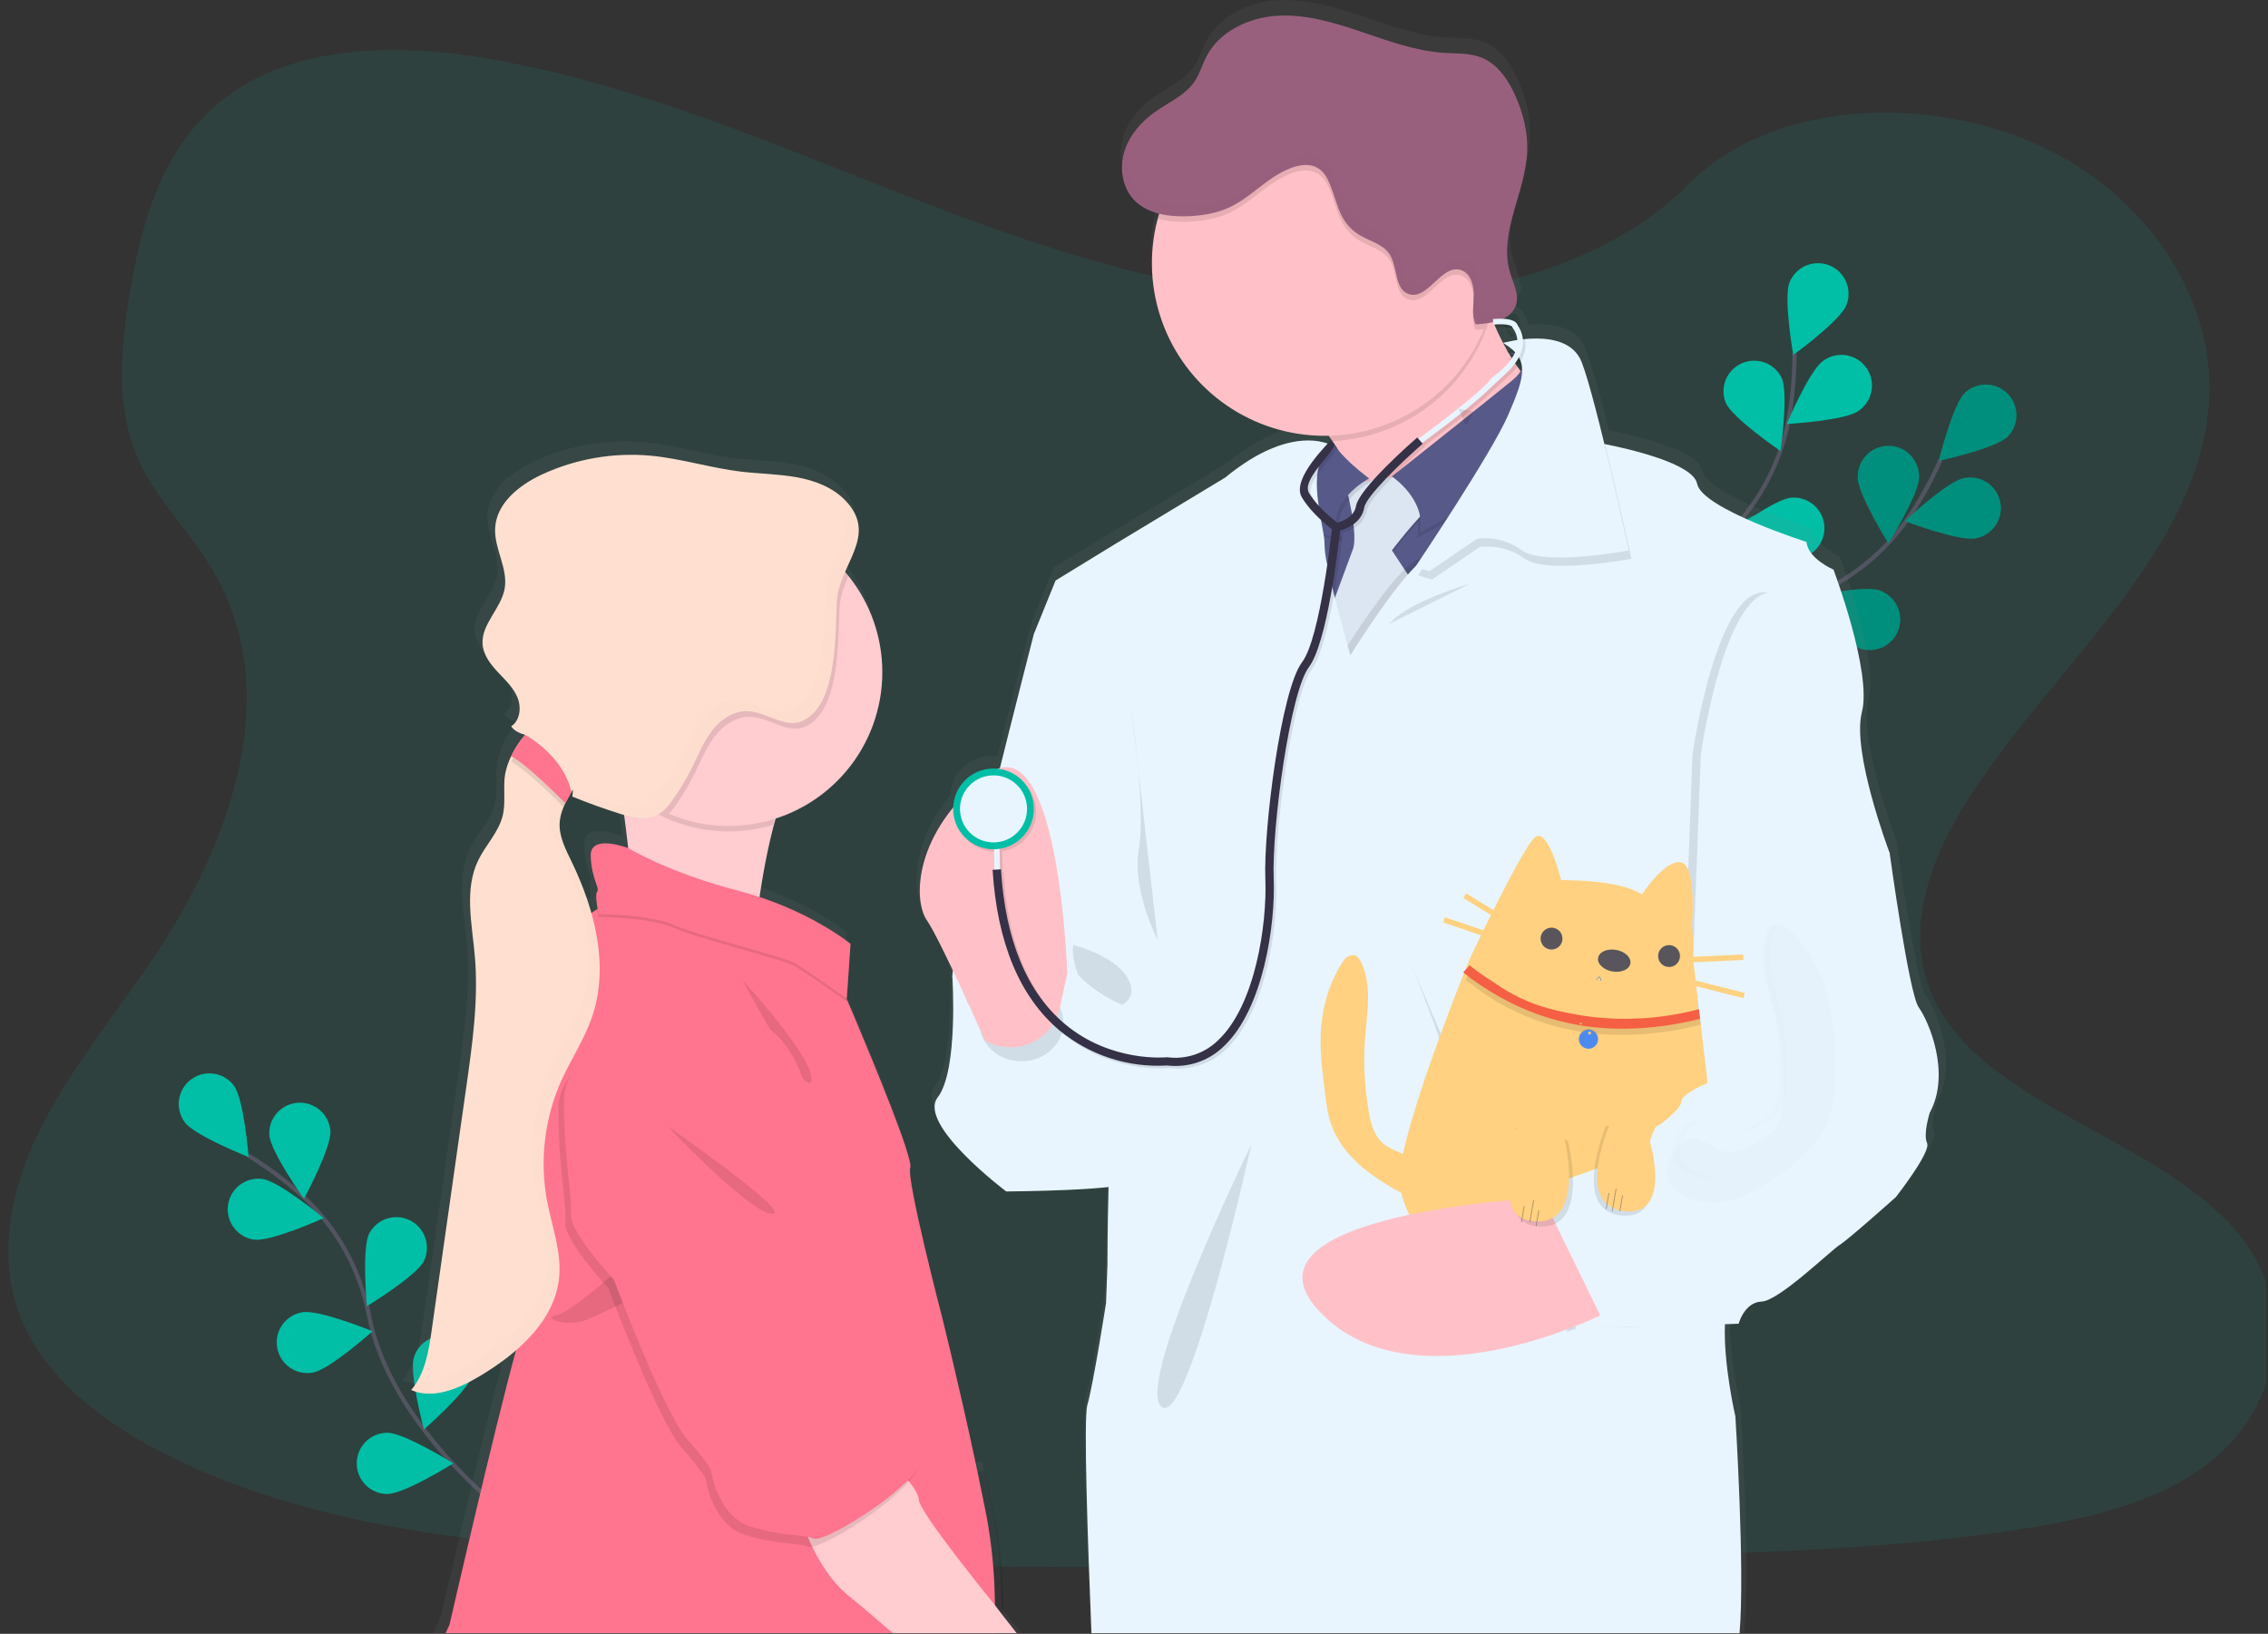 <svg width="1087" height="783" viewBox="0 0 1087 783" fill="none" xmlns="http://www.w3.org/2000/svg">
<rect x="0" y="0" width="1087" height="783" fill="#333333" stroke="none"/>
<g clip-path="url(#clip0)">
<path opacity="0.1" d="M635.061 143.854C565.431 141.434 499.061 118.954 435.781 94.364C372.501 69.774 309.781 42.524 241.781 29.494C198.061 21.104 148.061 19.924 112.841 43.364C78.941 65.914 67.991 104.844 62.101 140.964C57.671 168.144 55.101 196.744 67.211 222.194C75.641 239.854 90.601 254.704 100.951 271.624C136.951 330.494 111.501 403.094 72.481 460.624C54.181 487.624 32.951 513.314 18.831 542.024C4.711 570.734 -1.829 603.624 10.531 632.904C22.781 661.904 51.961 683.724 83.581 699.054C147.801 730.164 223.471 739.064 297.261 744.164C460.601 755.334 624.821 750.494 788.591 745.654C849.201 743.854 910.081 742.044 969.701 732.654C1002.81 727.444 1037 719.184 1061.04 699.244C1091.55 673.924 1099.12 631.064 1078.67 599.314C1044.37 546.074 949.541 532.844 925.561 475.704C912.371 444.254 925.921 409.214 945.101 380.044C986.231 317.474 1055.19 262.574 1058.82 191.044C1061.32 141.914 1028.17 92.724 976.911 69.474C923.191 45.084 848.691 48.164 809.061 88.474C768.251 130.004 696.531 145.984 635.061 143.854Z" fill="#00BFA6"/>
<path d="M242.25 725.04C242.25 725.04 187.25 683.46 176.86 630.57C172.647 608.356 161.345 588.107 144.65 572.86C136.663 565.688 128.038 559.261 118.88 553.66" stroke="#535461" stroke-width="2" stroke-miterlimit="10"/>
<path d="M112.15 520.34C116.97 526.86 119.15 554.49 119.15 554.49C119.15 554.49 93.38 544.34 88.55 537.83C86.231 534.7 85.25 530.778 85.823 526.925C86.395 523.072 88.475 519.604 91.605 517.285C94.735 514.966 98.657 513.985 102.51 514.557C106.363 515.13 109.831 517.21 112.15 520.34V520.34Z" fill="#00BFA6"/>
<path d="M158.37 542.02C158.87 550.11 145.7 574.49 145.7 574.49C145.7 574.49 129.57 551.95 129.06 543.86C128.866 540.003 130.2 536.225 132.772 533.345C135.344 530.465 138.947 528.714 142.801 528.472C146.655 528.23 150.45 529.516 153.362 532.052C156.274 534.588 158.07 538.169 158.36 542.02H158.37Z" fill="#00BFA6"/>
<path d="M203.17 604.34C199.53 611.58 175.84 625.98 175.84 625.98C175.84 625.98 173.31 598.38 176.95 591.14C178.742 587.735 181.799 585.17 185.463 583.997C189.127 582.823 193.105 583.135 196.542 584.865C199.978 586.595 202.598 589.605 203.838 593.247C205.078 596.889 204.838 600.873 203.17 604.34V604.34Z" fill="#00BFA6"/>
<path d="M226.46 659.1C224.09 666.85 203.18 685.04 203.18 685.04C203.18 685.04 196.01 658.27 198.38 650.51C199.519 646.786 202.091 643.668 205.529 641.84C208.968 640.013 212.991 639.626 216.715 640.765C220.439 641.904 223.557 644.476 225.385 647.914C227.212 651.353 227.599 655.376 226.46 659.1V659.1Z" fill="#00BFA6"/>
<path d="M121.86 594.09C129.86 595.17 155.15 583.75 155.15 583.75C155.15 583.75 133.81 566.07 125.77 564.99C121.911 564.472 118.004 565.507 114.909 567.869C111.814 570.231 109.783 573.726 109.265 577.585C108.746 581.444 109.782 585.351 112.144 588.446C114.506 591.541 118.001 593.572 121.86 594.09V594.09Z" fill="#00BFA6"/>
<path d="M149.91 657.8C157.91 656.43 178.58 637.98 178.58 637.98C178.58 637.98 152.92 627.5 144.93 628.87C143.017 629.184 141.185 629.873 139.54 630.898C137.895 631.924 136.469 633.265 135.345 634.844C134.221 636.423 133.421 638.21 132.99 640.1C132.56 641.99 132.509 643.947 132.839 645.857C133.169 647.767 133.874 649.593 134.914 651.229C135.954 652.865 137.307 654.279 138.896 655.39C140.485 656.5 142.278 657.285 144.172 657.699C146.066 658.112 148.023 658.147 149.93 657.8H149.91Z" fill="#00BFA6"/>
<path d="M185.66 715.99C193.77 715.99 217.27 701.3 217.27 701.3C217.27 701.3 193.76 686.63 185.65 686.63C181.757 686.63 178.023 688.177 175.27 690.93C172.517 693.683 170.97 697.417 170.97 701.31C170.97 705.203 172.517 708.937 175.27 711.69C178.023 714.443 181.757 715.99 185.65 715.99H185.66Z" fill="#00BFA6"/>
<path d="M776.55 365.41C776.55 365.41 810.45 305.36 861.55 288.06C883.007 280.934 901.576 267.043 914.47 248.47C920.517 239.591 925.736 230.174 930.06 220.34" stroke="#535461" stroke-width="2" stroke-miterlimit="10"/>
<path d="M962.14 209.34C956.32 214.98 929.23 220.82 929.23 220.82C929.23 220.82 935.88 193.92 941.7 188.27C944.509 185.64 948.239 184.218 952.086 184.311C955.933 184.403 959.59 186.003 962.27 188.765C964.949 191.527 966.437 195.231 966.413 199.079C966.389 202.927 964.854 206.612 962.14 209.34Z" fill="#00BFA6"/>
<path d="M946.82 257.97C938.82 259.55 912.95 249.73 912.95 249.73C912.95 249.73 933.15 230.73 941.1 229.18C943.009 228.756 944.983 228.718 946.907 229.068C948.831 229.418 950.665 230.149 952.303 231.217C953.94 232.286 955.348 233.671 956.443 235.29C957.538 236.91 958.298 238.733 958.679 240.651C959.06 242.568 959.054 244.543 958.662 246.459C958.269 248.374 957.498 250.192 956.393 251.805C955.288 253.418 953.872 254.795 952.229 255.854C950.585 256.912 948.746 257.632 946.82 257.97V257.97Z" fill="#00BFA6"/>
<path d="M891.06 310.65C883.4 308 865.99 286.44 865.99 286.44C865.99 286.44 892.99 280.26 900.67 282.91C902.515 283.522 904.22 284.495 905.687 285.771C907.153 287.048 908.351 288.603 909.212 290.346C910.072 292.089 910.578 293.986 910.699 295.926C910.821 297.867 910.556 299.812 909.919 301.649C909.283 303.486 908.288 305.178 906.992 306.627C905.696 308.077 904.126 309.254 902.371 310.092C900.617 310.929 898.713 311.41 896.772 311.506C894.83 311.601 892.888 311.311 891.06 310.65V310.65Z" fill="#00BFA6"/>
<path d="M839.82 341.01C831.82 339.69 811.06 321.34 811.06 321.34C811.06 321.34 836.65 310.68 844.64 312C848.486 312.633 851.923 314.767 854.195 317.933C856.467 321.1 857.388 325.039 856.755 328.885C856.122 332.731 853.988 336.167 850.822 338.439C847.655 340.711 843.716 341.633 839.87 341L839.82 341.01Z" fill="#00BFA6"/>
<path d="M890.36 228.7C890.35 236.81 905.06 260.34 905.06 260.34C905.06 260.34 919.75 236.84 919.75 228.74C919.801 226.781 919.459 224.831 918.745 223.006C918.03 221.18 916.958 219.517 915.59 218.113C914.222 216.709 912.587 215.593 910.781 214.831C908.975 214.069 907.035 213.677 905.075 213.677C903.115 213.677 901.175 214.069 899.369 214.831C897.563 215.593 895.928 216.709 894.56 218.113C893.192 219.517 892.12 221.18 891.405 223.006C890.691 224.831 890.349 226.781 890.4 228.74L890.36 228.7Z" fill="#00BFA6"/>
<path d="M830.93 264.96C833.35 272.7 854.39 290.75 854.39 290.75C854.39 290.75 861.39 263.93 858.95 256.19C857.685 252.604 855.077 249.649 851.677 247.947C848.276 246.245 844.348 245.929 840.719 247.066C837.09 248.202 834.044 250.703 832.222 254.041C830.399 257.378 829.944 261.293 830.95 264.96H830.93Z" fill="#00BFA6"/>
<path d="M778.06 308.13C779.14 316.13 796.82 337.5 796.82 337.5C796.82 337.5 808.23 312.25 807.15 304.22C806.936 302.274 806.335 300.391 805.382 298.681C804.429 296.972 803.144 295.47 801.602 294.264C800.06 293.058 798.293 292.172 796.404 291.66C794.515 291.147 792.543 291.017 790.603 291.278C788.663 291.538 786.795 292.185 785.108 293.178C783.421 294.171 781.951 295.492 780.782 297.062C779.613 298.632 778.77 300.42 778.303 302.321C777.836 304.222 777.753 306.197 778.06 308.13V308.13Z" fill="#00BFA6"/>
<path opacity="0.25" d="M962.14 209.34C956.32 214.98 929.23 220.82 929.23 220.82C929.23 220.82 935.88 193.92 941.7 188.27C944.509 185.64 948.239 184.218 952.086 184.311C955.933 184.403 959.59 186.003 962.27 188.765C964.949 191.527 966.437 195.231 966.413 199.079C966.389 202.927 964.854 206.612 962.14 209.34Z" fill="black"/>
<path opacity="0.25" d="M946.82 257.97C938.82 259.55 912.95 249.73 912.95 249.73C912.95 249.73 933.15 230.73 941.1 229.18C943.009 228.756 944.983 228.718 946.907 229.068C948.831 229.418 950.665 230.149 952.303 231.217C953.94 232.286 955.348 233.671 956.443 235.29C957.538 236.91 958.298 238.733 958.679 240.651C959.06 242.568 959.054 244.543 958.662 246.459C958.269 248.374 957.498 250.192 956.393 251.805C955.288 253.418 953.872 254.795 952.229 255.854C950.585 256.912 948.746 257.632 946.82 257.97V257.97Z" fill="black"/>
<path opacity="0.25" d="M891.06 310.65C883.4 308 865.99 286.44 865.99 286.44C865.99 286.44 892.99 280.26 900.67 282.91C902.515 283.522 904.22 284.495 905.687 285.771C907.153 287.048 908.351 288.603 909.212 290.346C910.072 292.089 910.578 293.986 910.699 295.926C910.821 297.867 910.556 299.812 909.919 301.649C909.283 303.486 908.288 305.178 906.992 306.627C905.696 308.077 904.126 309.254 902.371 310.092C900.617 310.929 898.713 311.41 896.772 311.506C894.83 311.601 892.888 311.311 891.06 310.65V310.65Z" fill="black"/>
<path opacity="0.25" d="M839.82 341.01C831.82 339.69 811.06 321.34 811.06 321.34C811.06 321.34 836.65 310.68 844.64 312C848.486 312.633 851.923 314.767 854.195 317.933C856.467 321.1 857.388 325.039 856.755 328.885C856.122 332.731 853.988 336.167 850.822 338.439C847.655 340.711 843.716 341.633 839.87 341L839.82 341.01Z" fill="black"/>
<path opacity="0.25" d="M890.36 228.7C890.35 236.81 905.06 260.34 905.06 260.34C905.06 260.34 919.75 236.84 919.75 228.74C919.801 226.781 919.459 224.831 918.745 223.006C918.03 221.18 916.958 219.517 915.59 218.113C914.222 216.709 912.587 215.593 910.781 214.831C908.975 214.069 907.035 213.677 905.075 213.677C903.115 213.677 901.175 214.069 899.369 214.831C897.563 215.593 895.928 216.709 894.56 218.113C893.192 219.517 892.12 221.18 891.405 223.006C890.691 224.831 890.349 226.781 890.4 228.74L890.36 228.7Z" fill="black"/>
<path opacity="0.25" d="M830.93 264.96C833.35 272.7 854.39 290.75 854.39 290.75C854.39 290.75 861.39 263.93 858.95 256.19C857.685 252.604 855.077 249.649 851.677 247.947C848.276 246.245 844.348 245.929 840.719 247.066C837.09 248.202 834.044 250.703 832.222 254.041C830.399 257.378 829.944 261.293 830.95 264.96H830.93Z" fill="black"/>
<path opacity="0.25" d="M778.06 308.13C779.14 316.13 796.82 337.5 796.82 337.5C796.82 337.5 808.23 312.25 807.15 304.22C806.936 302.274 806.335 300.391 805.382 298.681C804.429 296.972 803.144 295.47 801.602 294.264C800.06 293.058 798.293 292.172 796.404 291.66C794.515 291.147 792.543 291.017 790.603 291.278C788.663 291.538 786.795 292.185 785.108 293.178C783.421 294.171 781.951 295.492 780.782 297.062C779.613 298.632 778.77 300.42 778.303 302.321C777.836 304.222 777.753 306.197 778.06 308.13V308.13Z" fill="black"/>
<path d="M778.5 364.22C778.5 364.22 785.16 295.58 824.82 259.08C841.548 243.868 852.895 223.644 857.16 201.44C859.101 190.884 860.068 180.173 860.05 169.44" stroke="#535461" stroke-width="2" stroke-miterlimit="10"/>
<path d="M884.91 146.28C881.91 153.8 859.47 170.12 859.47 170.12C859.47 170.12 854.65 142.83 857.68 135.31C859.139 131.699 861.972 128.815 865.557 127.294C869.142 125.772 873.184 125.736 876.795 127.195C880.406 128.654 883.289 131.487 884.811 135.072C886.333 138.657 886.369 142.699 884.91 146.31V146.28Z" fill="#00BFA6"/>
<path d="M890.62 197C883.99 201.66 856.32 203.19 856.32 203.19C856.32 203.19 867.1 177.65 873.73 172.99C875.302 171.813 877.095 170.964 879.001 170.492C880.908 170.021 882.89 169.937 884.829 170.245C886.769 170.553 888.627 171.247 890.293 172.286C891.96 173.325 893.401 174.688 894.531 176.294C895.662 177.9 896.458 179.717 896.874 181.636C897.289 183.556 897.316 185.539 896.951 187.469C896.586 189.399 895.838 191.236 894.75 192.871C893.663 194.507 892.258 195.907 890.62 196.99V197Z" fill="#00BFA6"/>
<path d="M860.96 267.78C852.88 268.46 828.22 255.78 828.22 255.78C828.22 255.78 850.42 239.18 858.5 238.5C862.38 238.174 866.231 239.402 869.205 241.915C872.18 244.428 874.034 248.02 874.36 251.9C874.686 255.78 873.458 259.631 870.945 262.605C868.432 265.58 864.84 267.434 860.96 267.76V267.78Z" fill="#00BFA6"/>
<path d="M826.45 316.27C818.6 318.27 792.16 310 792.16 310C792.16 310 811.23 289.89 819.08 287.85C822.849 286.873 826.851 287.433 830.207 289.406C833.563 291.38 835.998 294.606 836.975 298.375C837.952 302.144 837.393 306.146 835.419 309.502C833.445 312.858 830.219 315.293 826.45 316.27V316.27Z" fill="#00BFA6"/>
<path d="M827.15 193.12C830.43 200.53 853.37 216.12 853.37 216.12C853.37 216.12 857.27 188.68 853.99 181.27C852.356 177.803 849.43 175.113 845.839 173.774C842.247 172.436 838.275 172.555 834.77 174.106C831.265 175.657 828.506 178.518 827.082 182.076C825.658 185.635 825.683 189.609 827.15 193.15V193.12Z" fill="#00BFA6"/>
<path d="M787.51 250.34C792.86 256.43 819.4 264.41 819.4 264.41C819.4 264.41 814.92 237.06 809.57 230.97C808.307 229.491 806.763 228.277 805.027 227.399C803.291 226.522 801.398 225.998 799.458 225.858C797.518 225.719 795.569 225.966 793.726 226.586C791.882 227.206 790.18 228.186 788.718 229.469C787.257 230.753 786.065 232.314 785.212 234.062C784.359 235.81 783.861 237.71 783.749 239.652C783.636 241.594 783.911 243.539 784.557 245.373C785.202 247.208 786.206 248.896 787.51 250.34V250.34Z" fill="#00BFA6"/>
<path d="M756.62 311.26C760.86 318.16 785.67 330.51 785.67 330.51C785.67 330.51 785.88 302.8 781.67 295.89C779.574 292.699 776.318 290.451 772.592 289.621C768.866 288.791 764.964 289.445 761.712 291.444C758.46 293.443 756.115 296.63 755.173 300.33C754.232 304.029 754.769 307.95 756.67 311.26H756.62Z" fill="#00BFA6"/>
<path d="M727.5 95.41C729.16 89.32 731.16 83.2 732.56 77.03C730.88 83.2 728.87 89.34 727.5 95.41Z" fill="url(#paint0_linear)"/>
<path d="M720.06 154.07C719.92 153.83 719.82 153.59 719.71 153.37C719.71 153.27 719.61 153.19 719.57 153.09C719.352 153.193 719.128 153.283 718.9 153.36C718.46 153.53 718.01 153.69 717.55 153.82C717.09 153.95 716.9 154.02 716.55 154.1C716.26 154.2 715.962 154.277 715.66 154.33L715.74 154.51C716.11 154.43 716.47 154.36 716.84 154.26L716.94 155.5C717.36 155.5 717.75 155.44 718.13 155.44C718.31 155.43 718.49 155.43 718.67 155.44C719.45 155.44 720.13 155.44 720.67 155.44C720.46 154.99 720.24 154.52 720.06 154.07ZM923.06 477.2C918.36 470.87 908.98 402.93 908.98 402.93C908.98 402.93 890.53 354.62 895.56 335.34C900.59 316.06 881.82 266.73 881.82 266.73C881.82 266.73 869.42 261.34 868.75 253.34C868.75 253.34 818.12 237.34 815.75 225.34C813.83 215.5 782.43 208.44 771.15 206.21C767.71 192.33 764.25 179.38 761.7 172.31C761.01 170.11 760.36 168.21 759.76 166.71C755.45 155.71 742.13 154.71 732.47 155.59C732.051 153.715 731.274 151.939 730.18 150.36C730.02 149.817 729.704 149.333 729.27 148.97C729.063 148.793 728.842 148.633 728.61 148.49C728.435 148.166 728.205 147.875 727.93 147.63C727.656 147.383 727.354 147.168 727.03 146.99C726.797 146.864 726.557 146.754 726.31 146.66C725.731 146.439 725.131 146.275 724.52 146.17C723.808 146.024 723.086 145.93 722.36 145.89C724.125 145.118 725.699 143.967 726.97 142.52C727.835 141.504 728.478 140.319 728.86 139.04C729.177 137.977 729.319 136.869 729.28 135.76C729.021 136.217 728.719 136.649 728.38 137.05C728.8 132.62 726.46 128.12 725.12 123.71C723.496 117.969 723.196 111.934 724.24 106.06C725.58 97.2 728.9 88.24 731.15 79.22C731.156 79.17 731.156 79.12 731.15 79.07C732.33 74.591 733.06 70.004 733.33 65.38C733.72 56.05 731.33 46.74 727.49 38.24C724.08 30.71 719.05 23.3 711.35 20.24C705.63 17.93 699.22 18.3 693.06 17.92C679.24 17.06 666.06 12.2 652.92 7.78C639.78 3.36 626.26 -0.66 612.43 0.11C598.6 0.88 584.37 7.55 578.06 19.79C576.06 23.61 574.91 27.86 572.52 31.45C568.04 38.22 560.02 41.61 553.33 46.28C546.64 50.95 540.75 57.58 538.33 65.49C537.008 69.752 536.822 74.284 537.79 78.64V78.64C538.008 79.624 538.288 80.592 538.63 81.54C539.579 84.182 541.06 86.602 542.98 88.65C544.428 90.164 546.093 91.454 547.92 92.48V92.48C550.214 93.752 552.67 94.707 555.22 95.32C555.13 95.62 555.04 95.94 554.94 96.25C554.78 96.76 554.64 97.25 554.49 97.8C554.16 99.03 553.85 100.28 553.59 101.54C553.58 101.63 553.58 101.72 553.59 101.81C552.362 107.498 551.745 113.301 551.75 119.12C551.748 121.872 551.888 124.622 552.17 127.36V127.36C556.17 167.94 589.67 199.95 631.06 202.03C632.48 202.1 633.91 202.14 635.36 202.14C636.02 202.14 636.67 202.14 637.36 202.14C638.01 203 638.65 203.88 639.26 204.74C639.87 205.6 640.43 206.48 640.96 207.34L639.51 205.84L638.06 204.51C637.667 205.05 637.229 205.555 636.75 206.02C635.804 205.687 634.839 205.414 633.86 205.2V205.2C629.71 204.28 623.39 203.94 615.07 206.45C607.42 208.74 598.07 213.45 587.13 222.4L533.82 254.4L504.98 271.94L494.59 297.34C494.59 297.34 486.78 327.52 478.09 362.1C477.75 362.2 477.42 362.3 477.09 362.42C476.386 362.34 475.678 362.3 474.97 362.3C469.928 362.288 465.078 364.231 461.438 367.72C457.798 371.208 455.652 375.972 455.45 381.01C438.17 402.01 437.19 423.01 441.25 432.65C441.618 433.553 442.08 434.415 442.63 435.22C445.29 439.06 450.26 448.96 455.3 459.51C455.17 460.38 455.09 461.11 455.05 461.66C455.041 461.84 455.041 462.02 455.05 462.2C455.05 462.2 458.05 507.51 448.05 520.5C445.86 523.33 446.19 527.05 448.05 531.17C454.75 545.99 481.24 565.78 481.24 565.78C481.24 565.78 513.01 565.61 530.71 563.68C530.66 565.46 530.62 567.23 530.58 568.96C530.18 586.44 530.18 601.09 530.18 601.09L529.52 619.42C529.52 619.42 523.52 658.05 520.52 668.7C518.63 675.38 520.81 737.23 522.71 782.7H835.73C839.41 755.8 834.22 674.07 834.22 674.07C834.22 674.07 829.29 652.94 829.11 634.52C829.1 634.5 829.095 634.477 829.095 634.455C829.095 634.432 829.1 634.41 829.11 634.39C829.11 632.78 829.11 631.21 829.17 629.67L831.44 629.59L835.52 629.45H835.89C835.89 629.45 835.99 629.07 836.22 628.45C836.76 626.906 837.496 625.437 838.41 624.08C840.15 621.51 842.87 618.99 846.96 618.82C849.22 618.73 852.72 616.9 856.67 614.2C856.696 614.206 856.724 614.206 856.75 614.2C867.38 607.01 881.43 593.74 884.84 591.56C889.53 588.56 911.99 568.56 911.99 568.56C911.99 568.56 915.34 564.32 918.91 559.21L919.04 559.03C923.48 552.63 928.2 544.98 927.04 542.57C925.04 538.25 928.38 527.92 928.38 527.92C938.81 508.83 927.76 483.53 923.06 477.2ZM729.69 169.62C729.786 169.919 729.846 170.227 729.87 170.54C729.62 170.21 729.37 169.86 729.12 169.54L728.88 169.22L728.71 168.98L729.09 168.46C729.09 168.46 729.09 168.46 729.09 168.53C729.354 168.854 729.557 169.223 729.69 169.62V169.62ZM726.33 160.76C725.24 160.98 724.38 161.18 723.82 161.33C723.11 160.07 722.43 158.81 721.82 157.53C723.423 158.46 724.933 159.542 726.33 160.76V160.76ZM724.45 162.34C724.447 162.32 724.447 162.3 724.45 162.28L724.53 162.34C724.94 162.61 725.34 162.87 725.71 163.14C726.04 163.38 726.34 163.61 726.64 163.85C726.44 164.2 726.22 164.56 726 164.85C725.65 164.3 725.32 163.77 725 163.22C724.8 163 724.62 162.7 724.45 162.34ZM718.45 150C720.382 149.809 722.328 149.809 724.26 150V150C724.53 150 724.77 150.05 725.01 150.09C725.552 150.174 726.085 150.311 726.6 150.5C727.782 152.153 728.509 154.088 728.71 156.11L728.17 156.19L727.64 156.29C726.64 156.46 725.64 156.63 724.86 156.79L723.86 157C722.53 157.29 721.76 157.51 721.73 157.52C721.6 157.25 721.47 157 721.33 156.74C721.11 156.31 720.88 155.87 720.68 155.44C720.48 155.01 720.22 154.52 720.01 154.07C719.87 153.83 719.77 153.59 719.66 153.37C719.66 153.27 719.56 153.19 719.52 153.09C719.462 152.984 719.412 152.874 719.37 152.76C718.76 151.52 718.2 150.28 717.66 149.06C717.6 148.94 717.55 148.81 717.5 148.69L718.26 148.64V148.9L718.45 150ZM479.86 770.34C479.78 755.45 478.7 739.34 475.7 724.22C474.42 717.79 473.1 711.36 471.76 705.04C471.42 703.46 471.09 701.9 470.76 700.34L467.68 700.75H467.4C459 661.14 450.22 626.24 450.22 626.24C450.22 626.24 432.78 559.65 434.8 554.34C435.06 553.65 434.73 551.79 433.99 549.06C429.77 533.92 412.15 492.2 405.99 477.94C405.99 477.88 405.94 477.81 405.92 477.76C404.92 475.37 404.2 473.76 403.98 473.29L405.43 452.01L405.51 450.73L405.7 448.01L405.62 447.94L405.7 446.68C405.7 446.68 390.48 434.2 364.7 425.19C363.7 424.83 362.64 424.48 361.59 424.14C362.88 415.53 364.59 405.81 366.82 396.34C367.03 395.39 367.26 394.47 367.5 393.54C367.71 392.61 367.95 391.71 368.19 390.8C368.57 389.32 368.98 387.86 369.4 386.42C370.79 385.98 372.16 385.49 373.51 384.97L374.03 384.77C390.661 378.299 404.384 366.02 412.657 350.209C420.931 334.397 423.195 316.123 419.03 298.77V298.77C416.655 288.928 412.27 279.685 406.15 271.62C405.69 271 405.2 270.38 404.71 269.77C404.22 269.16 403.63 268.48 403.08 267.86C405.97 261.29 409.38 255.04 409.66 248.65C409.71 247.841 409.71 247.029 409.66 246.22V246.12C409.29 242.01 407.47 237.85 403.23 233.48C397.04 227.07 388.23 223.82 379.42 222.26C370.61 220.7 361.63 220.66 352.77 219.61C338.08 217.85 323.77 213.32 309.08 211.93C290.986 210.254 272.769 213.358 256.25 220.93C245.32 225.93 234.25 234.67 233.59 246.66C233.05 256.57 239.95 266.07 238.21 275.86C236.48 285.48 226.68 293.05 227.54 302.78C227.87 306.58 229.82 309.98 232.26 313.01C233.1 314.01 233.99 315.01 234.91 316.01C238.47 319.78 242.39 323.4 244.38 328.15C244.46 328.35 244.54 328.55 244.61 328.75C246.3 333.44 245.54 339.37 241.36 342.06C241.383 342.078 241.401 342.102 241.41 342.13V342.13C241.47 342.21 241.53 342.27 241.58 342.35C241.586 342.334 241.586 342.316 241.58 342.3C243.062 344.057 245.06 345.303 247.29 345.86L248.14 346.12C247.45 346.87 246.8 347.65 246.14 348.47L245.71 349.04C244.608 350.522 243.606 352.075 242.71 353.69C242.2 354.59 241.71 355.49 241.3 356.39C239.929 359.133 238.937 362.05 238.35 365.06C237.28 371.68 238.79 378.58 237.17 385.06C235.17 393.06 228.84 399.2 225.27 406.63C218.51 420.63 222.34 437.06 223.7 452.52C225.55 473.52 222.55 494.61 219.56 515.47C217.973 526.563 216.387 537.667 214.8 548.78C210.8 576.673 206.8 604.567 202.8 632.46C201.34 642.68 199.61 653.46 192.8 661.35H192.87C192.87 661.35 192.87 661.41 192.8 661.43C194.844 662.324 197.018 662.884 199.24 663.09V663.09C208.13 663.98 217.55 659.68 225.55 654.98C231.885 651.319 237.885 647.106 243.48 642.39C242.66 645.39 241.78 648.66 240.84 652.18C240.843 652.213 240.843 652.247 240.84 652.28V652.28C229.55 695.28 211.39 774.11 211.39 774.11C211.39 774.11 209.74 777.54 207.6 782.65H489.6C486.3 778.65 483.23 774.82 480.83 771.73L479.86 770.34ZM271.06 372.74C271.13 372.62 271.18 372.51 271.25 372.4C271.25 372.72 271.25 373.03 271.25 373.33C271.25 373.63 271.25 373.9 271.25 374.18C271.25 374.46 271.25 374.43 271.25 374.57C271.25 374.71 271.25 374.57 271.25 374.57C271.25 374.98 271.16 375.39 271.09 375.8C271.09 375.8 271.09 375.85 271.09 375.89L272.09 376.26L273.25 376.74C280.103 379.447 287.043 381.897 294.07 384.09C294.79 384.32 295.52 384.54 296.25 384.75L296.4 385.99C296.58 387.26 296.75 388.55 296.91 389.84C296.91 389.84 296.91 389.9 296.91 389.94C297.36 393.51 297.8 397.07 298.19 400.55C298.19 400.55 279.83 393.55 280.06 404.18C280.05 404.37 280.05 404.56 280.06 404.75C280.04 405.003 280.04 405.257 280.06 405.51C280.23 413.79 282.82 418.7 283.34 421.22C283.309 421.324 283.254 421.42 283.18 421.5C282.736 422.465 282.583 423.539 282.74 424.59C282.723 426.379 282.863 428.166 283.16 429.93C282.62 430.26 282.09 430.59 281.56 430.93C281.16 431.18 280.78 431.46 280.39 431.74C277.937 423.231 274.727 414.958 270.8 407.02C268.05 401.36 264.96 395.46 264.99 389.25C264.99 388.85 264.99 388.44 265.04 388.03C265.151 386.23 265.494 384.452 266.06 382.74C266.29 382.09 266.54 381.45 266.82 380.82C267.473 379.323 268.204 377.861 269.01 376.44C269.53 375.5 270.08 374.57 270.61 373.63C270.78 373.35 270.94 373.06 271.1 372.78L271.06 372.74ZM720.06 154.07C719.92 153.83 719.82 153.59 719.71 153.37C719.71 153.27 719.61 153.19 719.57 153.09C719.352 153.193 719.128 153.283 718.9 153.36C718.46 153.53 718.01 153.69 717.55 153.82C717.09 153.95 716.9 154.02 716.55 154.1L715.66 154.33L715.74 154.51C716.11 154.43 716.47 154.36 716.84 154.26L716.94 155.5C717.36 155.5 717.75 155.44 718.13 155.44H718.67C719.45 155.44 720.13 155.44 720.67 155.44C720.46 154.99 720.24 154.52 720.06 154.07Z" fill="url(#paint1_linear)"/>
<path d="M501.56 300.95L495.56 303.6C495.56 303.6 456.45 455.54 456.45 467.82C456.45 480.1 539.38 548.43 539.38 548.43L552.32 461.09C552.32 461.09 533.74 260.8 501.56 300.95Z" fill="#E8F5FF"/>
<path d="M683.47 252.62L648.82 234.54C646.879 226.266 643.435 218.42 638.66 211.39C633.59 204.07 626.85 196.88 618.45 193.13C597.22 183.61 708.25 133.64 708.25 133.64C709.999 139.643 712.058 145.551 714.42 151.34C720.14 165.46 729.63 183.72 741.86 188.92C762.65 197.77 683.47 252.62 683.47 252.62Z" fill="#FFC1C7"/>
<path opacity="0.1" d="M714.42 151.34C709.676 168.025 699.81 182.798 686.216 193.573C672.623 204.348 655.987 210.58 638.66 211.39C633.59 204.07 626.85 196.88 618.45 193.13C597.22 183.61 708.25 133.64 708.25 133.64C709.999 139.643 712.058 145.551 714.42 151.34V151.34Z" fill="black"/>
<path d="M717.54 126.11C717.544 142.474 712.695 158.471 703.607 172.079C694.518 185.687 681.598 196.293 666.481 202.558C651.364 208.822 634.728 210.463 618.679 207.272C602.629 204.081 587.886 196.203 576.315 184.632C564.743 173.062 556.863 158.32 553.67 142.271C550.477 126.222 552.116 109.586 558.378 94.468C564.641 79.35 575.246 66.429 588.853 57.339C602.459 48.249 618.456 43.398 634.82 43.4C645.696 43.35 656.475 45.455 666.533 49.593C676.591 53.732 685.729 59.822 693.42 67.512C701.112 75.203 707.203 84.341 711.343 94.398C715.483 104.456 717.589 115.234 717.54 126.11V126.11Z" fill="#FFC1C7"/>
<path d="M729.48 242L706.92 294.64L687.02 329.58H623.32L604.74 281.81L612.27 232.27H660.92L692.33 230.5L702.94 226.96L709.78 230.84L729.48 242Z" fill="#575A89"/>
<path opacity="0.1" d="M721.71 171.83C721.71 171.83 735.78 174.83 723.18 185.16C710.58 195.49 667.11 228.34 667.11 228.34C667.11 228.34 682.38 241.94 679.22 257.87L729.81 229.67L738.81 184.55C738.81 184.55 739.82 170.99 721.71 171.83Z" fill="black"/>
<path opacity="0.1" d="M677.06 228.34L644.88 233.65C644.88 233.65 651.52 258.2 648.2 265.17C648.1 265.387 648.016 265.611 647.95 265.84L634.82 301.33L644.66 329.2L678.72 282.75L667.11 265.17C667.11 265.17 679.38 248.91 686.68 243.27C693.98 237.63 677.06 228.34 677.06 228.34Z" fill="black"/>
<path d="M677.06 226.97L644.88 232.27C644.88 232.27 651.52 256.82 648.2 263.79C648.1 264.007 648.016 264.231 647.95 264.46L634.82 299.95L644.66 327.82L678.72 281.34L667.11 263.76C667.11 263.76 679.38 247.5 686.68 241.86C693.98 236.22 677.06 226.97 677.06 226.97Z" fill="#DCE6F2"/>
<path d="M723.06 169.18C723.06 169.18 737.13 172.18 724.52 182.51C711.91 192.84 667.11 228.34 667.11 228.34C667.11 228.34 683.7 239.29 680.55 255.21L731.14 227.02L740.14 181.9C740.14 181.9 741.14 168.34 723.06 169.18Z" fill="#575A89"/>
<path opacity="0.1" d="M640.87 214.52C640.87 214.52 643.94 220.26 657.49 230.61C657.49 230.61 634.93 242.61 643.56 259.48L609.05 250.48L603.74 233.89L640.87 214.52Z" fill="black"/>
<path d="M639.54 213.2C639.54 213.2 642.61 218.94 656.16 229.29C656.16 229.29 633.6 241.23 642.23 258.15L607.73 249.15L602.42 232.57L639.54 213.2Z" fill="#575A89"/>
<path opacity="0.1" d="M729.48 242L706.92 294.64L687.06 329.58H623.32L604.74 281.81L612.26 232.27H625.79C625.57 243.83 629.79 257.41 629.52 262.46C629.06 270.76 641.9 315.54 641.9 315.54C641.9 315.54 668.77 272.08 679.38 268.21C686.05 265.78 700.18 245.56 709.77 230.84L729.48 242Z" fill="black"/>
<path d="M818.35 519.01L816.06 521.89C816.06 521.89 832.65 605.16 828.06 624.07C827.28 627.478 826.834 630.955 826.73 634.45V634.6C825.92 653.84 831.73 678.81 831.73 678.81C831.73 678.81 836.37 752.41 833.73 782.68H523.11C521.29 737.92 519.33 679.93 521.11 673.5C524.11 662.89 530.11 624.4 530.11 624.4L530.77 606.16C530.77 606.16 530.77 588.53 531.31 568.89C531.54 560.06 531.88 550.79 532.37 542.57C533 532.23 533.88 523.52 535.09 519.24C535.835 515.996 536.264 512.687 536.37 509.36C536.37 509.05 536.37 508.73 536.43 508.41C536.43 507.41 536.53 506.33 536.57 505.22C536.57 504.91 536.57 504.6 536.57 504.22C536.76 497.78 536.69 490.14 536.48 482.22C536.48 481.79 536.48 481.35 536.48 480.91C536.31 474.97 536.06 468.91 535.78 463.15C534.91 445.15 533.78 429.93 533.78 429.93L495.63 303.53L505.91 278.21L534.44 260.73L587.19 228.88C612.92 207.73 629.86 210.27 636.32 212.59C636.947 212.804 637.562 213.054 638.16 213.34C638.36 213.44 638.52 213.52 638.67 213.61C638.875 213.707 639.073 213.821 639.26 213.95V213.95C637.491 214.801 635.954 216.067 634.78 217.64C633.457 219.43 632.515 221.472 632.01 223.64C631.672 224.984 631.435 226.351 631.3 227.73C631.17 229.18 631.12 230.68 631.12 232.19C631.191 235.501 631.475 238.805 631.97 242.08C631.97 242.14 631.97 242.22 631.97 242.3C632.3 244.64 632.71 246.93 633.11 249.08C633.105 249.117 633.105 249.153 633.11 249.19C633.57 251.7 634.03 254.02 634.34 256.02C634.4 256.38 634.45 256.71 634.5 257.02C634.72 258.342 634.824 259.68 634.81 261.02C634.923 264.255 635.358 267.471 636.11 270.62C636.37 271.94 636.67 273.35 637 274.82C637.45 276.82 637.94 279 638.47 281.22C638.76 282.44 639.07 283.7 639.39 284.95C639.51 285.45 639.64 285.95 639.76 286.46L639.96 287.25C642.09 295.72 644.4 304.15 645.82 309.25C646.66 312.25 647.19 314.1 647.19 314.1C647.19 314.1 662.25 289.75 674.27 275.89C674.45 275.69 674.61 275.5 674.78 275.32C675.97 273.95 677.14 272.7 678.26 271.6C680.71 269.16 682.91 267.42 684.68 266.78C685.057 266.642 685.422 266.471 685.77 266.27C690.69 263.48 698.63 253.35 706.06 242.74C706.79 241.74 707.5 240.65 708.22 239.62C709.87 237.24 711.47 234.85 712.98 232.56C714.14 230.81 715.25 229.11 716.3 227.49C721.3 219.71 724.82 213.91 724.82 213.91L731.76 213.6L732.97 213.54H733.78L765.29 212.08C765.29 212.08 766.65 212.31 768.89 212.76C769.01 212.76 769.13 212.76 769.26 212.84C780.44 215.06 811.5 222.09 813.4 231.84C815.72 243.78 865.82 259.71 865.82 259.71C866.48 267.71 878.75 272.98 878.75 272.98C878.75 272.98 897.33 322.08 892.36 341.32C887.45 360.32 905.14 407.32 905.61 408.64L902.22 412.92L818.35 519.01Z" fill="#E8F5FF"/>
<path opacity="0.1" d="M721.7 168.34C721.7 168.34 752.37 159.64 759.34 177.55C766.31 195.46 781.9 267.79 781.9 267.79C781.9 267.79 741.42 275.42 730.81 267.79C724.586 263.262 716.884 261.248 709.24 262.15L686.35 277.74L679.59 275.74C679.59 275.74 716.21 221.3 724.17 202.8C732.13 184.3 734.82 176.03 721.7 168.34Z" fill="black"/>
<path d="M720.37 164.34C720.37 164.34 751.06 155.64 758.06 173.55C765.06 191.46 780.62 263.79 780.62 263.79C780.62 263.79 740.15 271.42 729.53 263.79C723.31 259.261 715.611 257.247 707.97 258.15L685.06 273.74L678.3 271.74C678.3 271.74 714.92 217.3 722.88 198.8C730.84 180.3 733.49 172.05 720.37 164.34Z" fill="#E8F5FF"/>
<path opacity="0.1" d="M514.5 452.89C514.5 452.89 537.39 458.53 541.71 471.47C546.03 484.41 524.79 484.74 524.79 484.74C524.79 484.74 511.85 461.85 514.5 452.89Z" fill="black"/>
<path opacity="0.1" d="M599.76 548.43C599.76 548.43 543.7 663.22 556.64 674.17C569.58 685.12 599.76 548.43 599.76 548.43Z" fill="black"/>
<path opacity="0.1" d="M677.06 463.84C677.06 463.84 721.85 575.34 712.89 592.56C703.93 609.78 732.13 592.56 732.13 592.56L677.06 463.84Z" fill="black"/>
<path opacity="0.1" d="M717.54 126.11C717.554 136.96 715.423 147.706 711.27 157.73C709.88 157.89 708.49 157.99 707.15 158.05C705.15 153.66 706.22 148.59 706.26 143.76C706.3 138.93 704.52 133.25 699.87 131.95C690.6 129.34 684.2 146.67 675.06 143.54C668.06 141.16 669.89 130.54 665.86 124.41C662.67 119.56 656.28 118.19 651.31 115.15C640.74 108.66 641.06 98.28 636.15 88.46C631.01 78.17 620.15 81.21 610.72 87.28C603.56 91.9 597.38 98.09 589.72 101.77C583.09 104.97 575.64 106.13 568.29 106.3C563.765 106.475 559.238 105.997 554.85 104.88C560.012 85.474 572.056 68.608 588.736 57.427C605.416 46.246 625.594 41.513 645.506 44.112C665.418 46.71 683.705 56.462 696.957 71.55C710.209 86.637 717.521 106.029 717.53 126.11H717.54Z" fill="black"/>
<path d="M610.75 84.63C603.58 89.25 597.41 95.43 589.75 99.13C583.12 102.32 575.67 103.48 568.32 103.65C559.32 103.85 549.63 102.27 543.48 95.77C537.83 89.77 536.48 80.54 538.87 72.67C541.26 64.8 546.99 58.27 553.72 53.54C560.45 48.81 568.26 45.54 572.72 38.77C575.08 35.19 576.22 30.97 578.18 27.16C584.45 14.97 598.55 8.37 612.18 7.55C625.81 6.73 639.32 10.79 652.3 15.19C665.28 19.59 678.36 24.43 692.06 25.34C698.16 25.72 704.5 25.34 710.16 27.65C717.77 30.74 722.76 38.13 726.16 45.65C729.97 54.13 732.34 63.39 731.94 72.65C731.1 92.42 718.04 111.82 723.78 130.76C725.3 135.81 728.15 140.99 726.63 146.04C724.41 153.41 714.9 155.09 707.21 155.44C705.21 151.05 706.28 145.97 706.32 141.15C706.36 136.33 704.58 130.64 699.94 129.34C690.66 126.75 684.26 144.05 675.14 140.93C668.19 138.54 669.99 127.93 665.95 121.8C662.76 116.94 656.36 115.58 651.4 112.54C640.83 106.05 641.15 95.67 636.24 85.85C631.06 75.51 620.19 78.55 610.75 84.63Z" fill="#99607E"/>
<path d="M464.06 465.16L456.43 467.82C456.43 467.82 459.43 512.94 449.43 525.88C439.43 538.82 482.27 570.99 482.27 570.99C482.27 570.99 540.99 570.66 542.65 565.99C544.31 561.32 539.65 482.39 539.65 482.39C539.65 482.39 508.13 470.11 510.78 450.54C510.78 450.54 501.16 496.65 486.9 494.66C472.64 492.67 456.45 480.76 464.06 465.16Z" fill="#E8F5FF"/>
<path opacity="0.1" d="M489.51 508.62C500.628 508.62 509.64 500.378 509.64 490.21C509.64 480.042 500.628 471.8 489.51 471.8C478.393 471.8 469.38 480.042 469.38 490.21C469.38 500.378 478.393 508.62 489.51 508.62Z" fill="black"/>
<path d="M511.52 466.49C511.52 466.49 507.52 344.41 472.7 371.61C437.88 398.81 437.54 431.34 444.17 440.95C450.8 450.56 472.06 498.67 472.06 498.67C475.385 500.597 479.12 501.709 482.958 501.915C486.797 502.121 490.629 501.414 494.141 499.853C497.654 498.292 500.746 495.921 503.166 492.934C505.585 489.947 507.262 486.43 508.06 482.67L511.52 466.49Z" fill="#FFC1C7"/>
<path opacity="0.1" d="M728.73 157.26C728.568 156.724 728.255 156.245 727.83 155.88C726.11 154.31 722.41 153.76 716.83 154.24L717.06 156.88C724.5 156.24 725.97 157.72 726.16 157.97V158.22L726.39 158.55C727.318 159.797 727.975 161.223 728.319 162.739C728.664 164.254 728.688 165.825 728.39 167.35C726.76 175.5 716.75 181.99 716.65 182.06L716.41 182.2L716.26 182.43C711.94 188.84 687.51 206.93 681.12 211.61L680.56 210.97C677.7 213.45 652.56 235.46 651.2 243.89C650.32 249.18 644.36 251.23 642.2 251.8C639.92 250.07 632.52 244.18 628.67 237.58C625.06 231.37 639.59 219.25 640.87 214.52L638.87 212.47C638.66 213.23 620 230.67 625.19 239.58C629.35 246.73 636.95 252.85 639.61 254.87C638.76 262.59 633.47 307.92 625.34 318.66C615.24 332.01 606.75 399.29 607.69 422.78C608.52 443.65 603.07 483.07 584.87 500C581.719 503.059 577.918 505.368 573.75 506.753C569.582 508.138 565.155 508.565 560.8 508H560.58H560.36C560.1 508 533.7 510.7 511.52 492C493.37 476.73 483.09 451.81 480.95 417.91H480.51L480.33 408.04C485.251 407.272 489.683 404.626 492.694 400.659C495.706 396.692 497.062 391.712 496.479 386.766C495.896 381.819 493.418 377.291 489.566 374.134C485.714 370.976 480.789 369.434 475.824 369.832C470.859 370.23 466.242 372.536 462.942 376.267C459.642 379.998 457.917 384.863 458.129 389.839C458.341 394.815 460.473 399.515 464.078 402.952C467.683 406.389 472.479 408.295 477.46 408.27H477.68L477.86 418.08L476.98 418.14C479.18 453.14 489.98 479.03 508.98 495.02C523.421 506.987 541.868 513.024 560.59 511.91C561.918 512.055 563.254 512.129 564.59 512.13C573.172 512.174 581.429 508.853 587.59 502.88C606.76 485.03 612.59 444.16 611.68 422.58C610.68 397.69 619.59 332.83 628.53 321.02C637.29 309.43 642.6 264.27 643.53 255.52C646.7 254.63 653.87 251.82 655.09 244.52C655.97 239.24 672.76 222.97 683.09 213.96L682.78 213.6C688.34 209.54 705.63 196.74 714.2 188.52C716.86 185.97 719.5 183.42 722.26 180.99C725.58 178.05 729.8 173.38 730.91 167.86C731.288 166.038 731.29 164.158 730.915 162.335C730.54 160.512 729.797 158.785 728.73 157.26V157.26Z" fill="black"/>
<path d="M639.27 254.24C638.85 253.95 628.89 246.82 623.9 238.24C618.72 229.33 637.38 211.9 637.58 211.14L639.58 213.19C638.31 217.91 623.78 230.04 627.39 236.24C631.94 244.07 641.52 250.92 641.62 250.99L639.27 254.24Z" fill="#353146"/>
<path d="M679.82 213.55L678.26 211.4C678.58 211.17 709.99 188.45 714.94 181.1L715.1 180.88L715.33 180.73C715.43 180.66 725.44 174.18 727.07 166.02C727.371 164.496 727.348 162.927 727.003 161.413C726.659 159.898 726 158.473 725.07 157.23L724.84 156.89V156.65C724.64 156.39 723.17 154.92 715.73 155.56L715.5 152.91C721.09 152.43 724.78 152.98 726.5 154.55C726.928 154.918 727.244 155.4 727.41 155.94C728.491 157.46 729.25 159.186 729.638 161.011C730.027 162.836 730.038 164.721 729.67 166.55C728.56 172.08 724.35 176.75 721.02 179.68C718.27 182.11 715.62 184.68 712.97 187.21C702.92 196.84 680.92 212.76 679.82 213.55Z" fill="#E8F5FF"/>
<path d="M479.04 404.558L476.39 404.607L476.685 420.714L479.335 420.666L479.04 404.558Z" fill="#E8F5FF"/>
<path d="M476.17 407C486.857 407 495.52 398.337 495.52 387.65C495.52 376.963 486.857 368.3 476.17 368.3C465.483 368.3 456.82 376.963 456.82 387.65C456.82 398.337 465.483 407 476.17 407Z" fill="#00BFA6"/>
<path d="M476.17 403.72C485.045 403.72 492.24 396.525 492.24 387.65C492.24 378.775 485.045 371.58 476.17 371.58C467.295 371.58 460.1 378.775 460.1 387.65C460.1 396.525 467.295 403.72 476.17 403.72Z" fill="#E8F5FF"/>
<path d="M563.33 510.84C561.994 510.842 560.659 510.772 559.33 510.63C540.609 511.733 522.167 505.697 507.72 493.74C488.72 477.74 477.94 451.88 475.72 416.85L479.72 416.6C481.86 450.5 492.14 475.43 510.3 490.69C532.48 509.34 558.87 506.69 559.13 506.69H559.35H559.57C563.927 507.252 568.354 506.824 572.523 505.439C576.692 504.054 580.495 501.747 583.65 498.69C601.84 481.76 607.29 442.34 606.46 421.47C605.46 397.96 613.95 330.68 624.06 317.34C632.91 305.65 638.4 252.96 638.46 252.43L638.61 250.93L640.09 250.67C640.18 250.67 648.82 249.03 649.9 242.57C651.3 234.15 676.4 212.14 679.25 209.65L681.86 212.65C671.49 221.65 654.7 237.93 653.86 243.22C652.64 250.54 645.47 253.34 642.31 254.22C641.31 262.98 636.04 308.13 627.31 319.72C618.37 331.53 609.46 396.39 610.46 421.28C611.32 442.86 605.55 483.74 586.38 501.58C580.207 507.568 571.93 510.894 563.33 510.84Z" fill="#353146"/>
<g opacity="0.1">
<path opacity="0.1" d="M726.06 102.47C727.7 96.41 729.68 90.31 731.06 84.17C729.41 90.34 727.42 96.41 726.06 102.47Z" fill="black"/>
<path opacity="0.1" d="M709.33 150.09C707.33 145.7 708.4 140.62 708.44 135.8C708.48 130.98 706.7 125.34 702.06 123.99C692.78 121.4 686.38 138.71 677.26 135.58C670.26 133.19 672.11 122.58 668.07 116.45C664.88 111.59 658.49 110.23 653.53 107.19C642.95 100.7 643.27 90.32 638.37 80.5C633.22 70.2 622.37 73.24 612.93 79.32C605.76 83.94 599.59 90.13 591.93 93.82C585.3 97.01 577.85 98.17 570.5 98.34C561.55 98.55 551.81 96.96 545.66 90.46C540.92 85.46 539.21 78.13 540.19 71.26C540.02 71.73 539.87 72.2 539.72 72.67C537.32 80.54 538.72 89.79 544.33 95.77C550.48 102.27 560.22 103.85 569.17 103.65C576.53 103.48 583.97 102.32 590.61 99.13C598.29 95.43 604.46 89.25 611.61 84.63C621.05 78.55 631.91 75.51 637.05 85.81C641.95 95.63 641.64 106.01 652.21 112.5C657.21 115.5 663.56 116.9 666.76 121.76C670.76 127.91 668.99 138.5 675.95 140.89C685.06 144.01 691.46 126.71 700.74 129.3C705.38 130.6 707.17 136.3 707.12 141.11C707.07 145.92 706.03 151.01 708.01 155.4C715.7 155.05 725.21 153.4 727.44 146C727.747 144.938 727.889 143.835 727.86 142.73C724.61 148.34 716.25 149.78 709.33 150.09Z" fill="black"/>
</g>
<path opacity="0.1" d="M890.06 396.49L901.67 408.77C901.67 408.77 910.96 476.44 915.6 482.77C920.24 489.1 931.2 514.28 920.91 533.19C920.91 533.19 917.59 543.48 919.58 547.79C921.57 552.1 904.66 573.67 904.66 573.67C904.66 573.67 882.43 593.57 877.78 596.56C873.13 599.55 848.59 623.43 840.3 623.76C832.01 624.09 829.3 634.38 829.3 634.38L782.52 636.04C782.52 636.04 756.68 634.69 751.06 638.34C751.06 638.34 754.06 598.86 725.19 572.98L762.01 559.71C762.01 559.71 775.95 553.71 780.26 547.44C782.971 543.596 786.818 540.697 791.26 539.15C791.26 539.15 801.54 531.85 801.87 527.87C802.2 523.89 814.44 519.01 814.44 519.01L807.51 459.86L811.16 361.66C811.16 361.66 822.77 279.38 847.32 284.03C871.87 288.68 890.06 396.49 890.06 396.49Z" fill="black"/>
<path opacity="0.1" d="M850.9 495.69C850.9 495.69 885.07 486.69 894.03 497.69C902.99 508.69 850.9 495.69 850.9 495.69Z" fill="black"/>
<path opacity="0.1" d="M842.94 510.78C854.55 518.91 890.38 519.24 890.38 519.24L842.94 510.78Z" fill="black"/>
<path opacity="0.1" d="M860.52 551.42C861.52 551.75 885.15 576.97 895.07 569.34C904.99 561.71 860.52 551.42 860.52 551.42Z" fill="black"/>
<path opacity="0.1" d="M542.28 339.76C542.28 339.76 549.22 387.54 545.8 407C542.38 426.46 554.86 450.57 554.86 450.57L542.28 339.76Z" fill="black"/>
<path d="M388.64 359.19C380.64 365.46 374.8 380.3 370.57 396.61C363.19 425.06 360.78 458.05 360.78 458.05C360.78 458.05 297.08 443.45 301.72 436.82C304.64 432.65 300.72 401.23 297.45 378.45C295.5 364.99 293.76 354.54 293.76 354.54C293.76 354.54 410.54 341.93 388.64 359.19Z" fill="#FFCCD0"/>
<path opacity="0.1" d="M388.64 357.86C380.64 364.14 374.8 378.97 370.57 395.28C357.879 399.134 344.381 399.481 331.508 396.286C318.635 393.091 306.866 386.471 297.45 377.13C295.5 363.66 293.76 353.21 293.76 353.21C293.76 353.21 410.54 340.61 388.64 357.86Z" fill="black"/>
<path d="M422.88 322.12C422.887 339.513 416.74 356.348 405.528 369.645C394.315 382.942 378.76 391.843 361.616 394.774C344.471 397.705 326.843 394.477 311.85 385.66C296.857 376.843 285.467 363.006 279.695 346.598C273.923 330.191 274.142 312.27 280.313 296.008C286.483 279.747 298.208 266.192 313.411 257.744C328.615 249.295 346.317 246.498 363.385 249.846C380.453 253.195 395.786 262.473 406.67 276.04C417.159 289.108 422.877 305.363 422.88 322.12V322.12Z" fill="#FFCCD0"/>
<path opacity="0.1" d="M480.96 782.68H459.96L458.19 745.59L456.34 707.2C456.34 707.2 461.11 706.49 468.71 705.43L471.78 705.02H472.03C473.69 712.81 475.33 720.81 476.91 728.8C479.54 742.985 480.909 757.374 481 771.8C481 772.8 481 773.8 481 774.74C481.06 777.41 481 780.08 480.96 782.68Z" fill="black"/>
<path d="M476.93 782.68H213.57C214.71 780.09 215.47 778.52 215.47 778.52C215.47 778.52 236.54 686.34 247.25 647.34C247.253 647.307 247.253 647.273 247.25 647.24C248.588 641.942 250.204 636.718 252.09 631.59V631.59C252.212 631.241 252.369 630.906 252.56 630.59C257.86 621.97 264.5 612.68 255.21 599.41C245.92 586.14 249.21 527.75 249.21 527.75C249.21 527.75 260.49 477.98 272.43 451.44C274.242 447.329 276.814 443.597 280.01 440.44C281.049 439.423 282.159 438.481 283.33 437.62V437.62C284.221 436.951 285.149 436.333 286.11 435.77L286.3 435.65C291.316 432.806 296.886 431.077 302.63 430.58C306.71 430.153 310.829 430.268 314.88 430.92C334.24 433.76 349.74 438.51 362.06 443.92C395.45 458.59 405.56 478.25 405.76 478.66L405.84 478.83C407.18 481.96 426.78 527.72 433.84 549.07C435.67 554.63 436.67 558.54 436.27 559.61C434.27 564.91 451.53 631.26 451.53 631.26C451.53 631.26 459.53 663.26 467.53 700.77C467.88 702.33 468.21 703.89 468.53 705.47C469.96 712.28 471.38 719.22 472.75 726.15C475.404 740.432 476.773 754.923 476.84 769.45C476.987 773.977 477.017 778.387 476.93 782.68Z" fill="#FF748E"/>
<path opacity="0.1" d="M301.06 407.76C301.06 407.76 282.89 400.76 283.11 411.38C283.33 422 287.54 427.08 286.21 428.63C284.88 430.18 286.87 439.47 286.87 439.47C286.87 439.47 311.42 439.47 322.7 444.55C333.98 449.63 375.56 459.81 380.87 462.91C386.18 466.01 405.87 479.91 405.87 479.91L407.64 453.59C407.64 453.59 387.29 436.78 353.9 428.16C320.51 419.54 301.06 407.76 301.06 407.76Z" fill="black"/>
<path d="M301.06 406.43C301.06 406.43 282.89 399.43 283.11 410.05C283.33 420.67 287.54 425.75 286.21 427.3C284.88 428.85 286.87 438.14 286.87 438.14C286.87 438.14 311.42 438.14 322.7 443.23C333.98 448.32 375.56 458.49 380.87 461.58C386.18 464.67 405.87 478.58 405.87 478.58L407.66 452.34C407.66 452.34 387.31 435.53 353.92 426.91C320.53 418.29 301.06 406.43 301.06 406.43Z" fill="#FF748E"/>
<path opacity="0.1" d="M355.91 469.77C355.91 469.77 390.63 507.36 388.86 517.77C387.09 528.18 355.91 469.77 355.91 469.77Z" fill="black"/>
<path opacity="0.1" d="M299.51 605.56C299.51 605.56 274.06 629.01 266.56 630.34C259.06 631.67 272.31 636.09 280.93 632.56C289.55 629.03 307.93 619.74 307.93 619.74L299.51 605.56Z" fill="black"/>
<path d="M487.27 782.68H427.92C419.62 775.48 411.77 768.81 406.77 764.8C398.77 758.38 393 748.93 389.32 741.33C388.49 739.6 387.77 737.98 387.16 736.51C386.068 733.978 385.106 731.391 384.28 728.76L428.23 702.66C430.659 704.726 432.941 706.958 435.06 709.34L435.59 709.95C438.03 712.83 440.18 716.1 440.37 718.78C440.59 721.9 449.27 733.97 458.14 745.56C467.14 757.35 476.36 768.62 476.97 769.38C476.97 769.38 478.49 771.45 480.97 774.63C482.72 776.93 484.88 779.69 487.27 782.68Z" fill="#FFCCD0"/>
<path opacity="0.1" d="M406.67 276.04C404.56 280.8 402.67 285.74 402.39 291.04C401.6 306.34 402.88 340.55 385.94 348.23C377.55 352.01 368.57 343.71 359.37 343.51C352.75 343.37 346.68 347.57 342.64 352.82C338.6 358.07 336.09 364.3 333.16 370.24C330.493 375.631 327.421 380.813 323.97 385.74C322.939 387.248 321.802 388.681 320.57 390.03C310.241 385.671 301.042 379.012 293.676 370.56C286.31 362.109 280.971 352.087 278.065 341.259C275.158 330.43 274.762 319.082 276.906 308.077C279.05 297.073 283.678 286.703 290.437 277.758C297.196 268.813 305.907 261.529 315.908 256.461C325.908 251.393 336.933 248.674 348.143 248.512C359.353 248.35 370.453 250.749 380.595 255.527C390.738 260.304 399.656 267.334 406.67 276.08V276.04Z" fill="black"/>
<path d="M401.06 288.34C400.26 303.64 401.55 337.85 384.6 345.52C376.21 349.3 367.23 341.01 358.03 340.81C351.41 340.66 345.35 344.87 341.3 350.11C337.25 355.35 334.76 361.59 331.82 367.54C329.152 372.931 326.08 378.113 322.63 383.04C320.57 385.96 318.29 388.89 315.12 390.53C309.6 393.41 302.91 391.79 296.99 389.94C289.31 387.52 281.743 384.793 274.29 381.76C274.461 380.635 274.548 379.498 274.55 378.36C274.33 378.78 274.09 379.17 273.85 379.59L273.38 380.41C272.53 381.91 271.7 383.41 270.94 384.95C270.65 385.54 270.37 386.15 270.12 386.76C269.114 389.03 268.483 391.448 268.25 393.92C267.74 400.59 271.03 406.92 273.95 412.92C285.18 436.13 292.12 463.27 283.67 487.62C280.01 498.21 273.67 507.62 269.04 517.85C260.946 535.969 258.564 556.123 262.21 575.63C264.52 587.75 269.15 599.75 268.01 612.04C266.01 633.19 247.77 648.93 229.5 659.75C219.63 665.57 207.55 670.75 197.07 666.15C203.75 658.35 205.47 647.56 206.91 637.38C210.85 609.613 214.8 581.833 218.76 554.04C220.34 542.98 221.917 531.92 223.49 520.86C226.43 500.08 229.41 479.07 227.57 458.16C226.23 442.75 222.45 426.39 229.13 412.44C232.66 405.05 238.95 398.93 240.91 390.97C242.52 384.5 241.02 377.62 242.08 371.03C242.66 368.032 243.642 365.126 245 362.39C246.729 358.678 248.985 355.236 251.7 352.17C249.02 351.39 246.52 350.32 245 348.08C249.3 345.28 249.95 338.97 248 334.23C246.05 329.49 242.15 325.88 238.64 322.14C235.13 318.4 231.75 314.04 231.31 308.94C230.46 299.23 240.16 291.71 241.87 282.13C243.6 272.38 236.76 262.9 237.31 253.03C237.95 241.1 248.91 232.43 259.73 227.4C276.058 219.841 294.095 216.736 312.01 218.4C326.59 219.78 340.7 224.29 355.24 226.04C364.01 227.04 372.9 227.14 381.61 228.68C390.32 230.22 399.05 233.47 405.18 239.86C421.34 256.71 401.98 270.58 401.06 288.34Z" fill="#FFE0D0"/>
<path opacity="0.1" d="M387.54 741.34C382.44 739.13 373.16 740.45 357.23 735.6C341.3 730.75 338.23 708.83 338.23 708.83V708.76C338.04 708.26 336.56 705 326.54 693.58C315.47 680.97 291.54 617.28 291.54 617.28C291.54 617.28 270.32 594.49 270.99 586.09C271.66 577.69 267.22 555.34 267.66 530.34C268.1 505.34 315.43 488.76 315.43 488.76C406.56 472.61 385.1 577.67 382.67 585.63C380.24 593.59 392.85 615.09 392.85 615.09C391.07 624.45 400.15 638.94 400.15 638.94C400.15 638.94 402.35 651.76 402.8 656.63C402.825 656.855 402.875 657.076 402.95 657.29C404.41 661.88 416.31 666.04 421.15 668.57C426.24 671.23 442.61 694.45 442.61 694.45C446.14 711.5 392.62 743.58 387.54 741.34Z" fill="black"/>
<path d="M390.19 737.34C385.1 735.12 375.81 736.45 359.89 731.59C343.97 726.73 340.89 704.83 340.89 704.83V704.76C340.71 704.25 339.22 701 329.2 689.58C318.13 676.97 294.2 613.27 294.2 613.27C294.2 613.27 272.98 590.49 273.64 582.09C274.3 573.69 269.88 551.34 270.32 526.36C270.76 501.38 318.06 484.81 318.06 484.81C409.19 468.66 387.73 573.72 385.3 581.68C382.87 589.64 395.48 611.14 395.48 611.14C393.7 620.5 402.78 634.99 402.78 634.99C402.78 634.99 404.98 647.81 405.44 652.68C405.457 652.905 405.504 653.127 405.58 653.34C407.04 657.93 418.94 662.09 423.79 664.62C428.87 667.27 445.25 690.5 445.25 690.5C448.8 707.52 395.28 739.6 390.19 737.34Z" fill="#FF748E"/>
<path opacity="0.1" d="M319.86 539.66C319.86 539.66 359.67 581.66 370.06 581.66C380.45 581.66 319.86 539.66 319.86 539.66Z" fill="black"/>
<path d="M390.19 737.34C385.1 735.12 375.81 736.45 359.89 731.59C343.97 726.73 340.89 704.83 340.89 704.83V704.76C351.44 697.76 378.16 677.99 388.69 670.76C396.1 665.69 402.15 658.24 405.69 653.3C407.15 657.89 419.05 662.05 423.9 664.58C428.98 667.23 445.36 690.46 445.36 690.46C448.8 707.52 395.28 739.6 390.19 737.34Z" fill="#FF748E"/>
<g opacity="0.1">
<path opacity="0.1" d="M245.06 348.19C245.11 348.27 245.18 348.34 245.24 348.42C245.54 348.04 245.85 347.66 246.17 347.3C245.829 347.631 245.458 347.929 245.06 348.19V348.19Z" fill="black"/>
<path opacity="0.1" d="M268.26 394.03C268.68 388.48 271.65 383.59 274.43 378.71C272.61 378.01 270.79 377.3 268.99 376.56C269.161 375.438 269.248 374.305 269.25 373.17C266.44 378.17 263.38 383.09 262.95 388.72C262.44 395.4 265.73 401.72 268.65 407.72C279.89 430.92 286.82 458.06 278.37 482.42C274.7 493 268.37 502.42 263.74 512.65C255.649 530.766 253.27 550.918 256.92 570.42C259.21 582.55 263.85 594.54 262.71 606.83C260.71 627.98 242.48 643.72 224.2 654.53C216.73 658.95 208 663 199.65 662.71C198.877 663.954 198.015 665.141 197.07 666.26C207.56 670.89 219.63 665.68 229.5 659.84C247.79 649.04 266.06 633.34 268.06 612.15C269.2 599.86 264.56 587.87 262.26 575.74C258.609 556.24 260.981 536.09 269.06 517.97C273.66 507.75 280.06 498.32 283.69 487.74C292.14 463.38 285.2 436.24 273.97 413.04C271.06 407 267.75 400.71 268.26 394.03Z" fill="black"/>
<path opacity="0.1" d="M405.16 239.98C404.176 238.971 403.12 238.035 402 237.18C414.12 252.9 396.62 266.26 395.75 283.18C394.97 298.48 396.25 332.7 379.3 340.36C370.92 344.15 361.93 335.85 352.74 335.65C346.11 335.51 340.05 339.72 336 344.96C331.95 350.2 329.46 356.44 326.53 362.38C323.857 367.77 320.782 372.952 317.33 377.88C315.33 380.81 312.99 383.73 309.81 385.38C304.31 388.25 297.62 386.64 291.69 384.78C285.923 382.967 280.21 380.967 274.55 378.78C274.538 379.822 274.451 380.861 274.29 381.89C281.75 384.93 289.32 387.657 297 390.07C302.92 391.93 309.61 393.54 315.12 390.67C318.29 389.02 320.59 386.09 322.64 383.16C326.094 378.239 329.166 373.06 331.83 367.67C334.77 361.73 337.25 355.48 341.31 350.24C345.37 345 351.42 340.8 358.04 340.94C367.24 341.14 376.23 349.44 384.61 345.65C401.56 337.99 400.27 303.77 401.06 288.47C401.98 270.68 421.34 256.82 405.16 239.98Z" fill="black"/>
</g>
<path opacity="0.1" d="M273.39 380.42C272.54 381.92 271.71 383.42 270.95 384.96C270.66 385.55 270.38 386.16 270.13 386.77C264.89 381.49 252.13 368.94 245.01 365.05C246.741 361.339 248.998 357.897 251.71 354.83C251.71 354.83 268.68 363.8 273.39 380.42Z" fill="black"/>
<path d="M273.86 379.6C269.93 361.81 251.71 352.18 251.71 352.18C248.995 355.246 246.739 358.688 245.01 362.4C252.52 366.51 266.36 380.29 270.95 384.96L273.86 379.6Z" fill="#FF748E"/>
<path d="M748.284 421.822C748.284 421.822 774.975 421.167 786.967 428.582C786.967 428.582 797.856 411.877 805.598 413.231C813.341 414.584 810.954 443.403 810.954 443.403L814.057 486.47C814.057 486.47 847.743 582.706 790.619 620.587C733.495 658.469 665.136 593.339 670.994 559.817C676.853 526.295 704.499 459.355 704.499 459.355C704.499 459.355 729.89 405.319 735.954 401.06C742.018 396.8 748.284 421.822 748.284 421.822Z" fill="#FFD180"/>
<path opacity="0.1" d="M756.469 494.258C749.717 493.084 743.077 491.332 736.624 489.023C724.217 484.584 712.682 478.009 702.54 469.595L704.164 465.585C714.481 473.748 726.028 480.22 738.374 484.761C756.387 491.187 788.49 495.813 824.077 483.577L825.556 487.896C799.717 496.8 774.063 497.332 756.469 494.258Z" fill="black"/>
<path d="M824.244 480.621C788.607 492.849 756.544 488.23 738.541 481.805C726.195 477.265 714.648 470.792 704.331 462.63L701.283 466.016C711.958 474.569 723.952 481.332 736.796 486.038C743.252 488.352 749.894 490.107 756.65 491.284C774.243 494.359 799.856 493.83 825.77 484.959L824.244 480.621ZM757.539 491.074C757.44 491.057 757.348 491.01 757.275 490.941C757.202 490.871 757.151 490.781 757.129 490.683C757.107 490.584 757.115 490.482 757.151 490.387C757.188 490.293 757.251 490.212 757.334 490.154C757.416 490.096 757.514 490.064 757.615 490.062C757.716 490.059 757.815 490.087 757.9 490.141C757.985 490.195 758.053 490.273 758.093 490.365C758.134 490.458 758.147 490.56 758.129 490.659C758.104 490.79 758.028 490.906 757.918 490.982C757.808 491.058 757.672 491.087 757.541 491.064L757.539 491.074Z" fill="#F55F44"/>
<path d="M894.06 396.49L905.67 408.77C905.67 408.77 914.96 476.44 919.6 482.77C924.24 489.1 935.2 514.28 924.91 533.19C924.91 533.19 921.6 543.48 923.59 547.79C925.58 552.1 908.66 573.67 908.66 573.67C908.66 573.67 886.43 593.57 881.78 596.56C877.13 599.55 852.59 623.43 844.3 623.76C836.01 624.09 833.3 634.38 833.3 634.38L786.52 636.04C786.52 636.04 760.66 634.69 755.06 638.34C755.06 638.34 758.06 598.86 729.19 572.98L766.01 559.71C766.01 559.71 779.95 553.71 784.26 547.44C786.971 543.596 790.818 540.697 795.26 539.15C795.26 539.15 805.54 531.85 805.87 527.87C806.2 523.89 818.44 519.01 818.44 519.01L811.51 459.86L815.16 361.66C815.16 361.66 826.77 279.38 851.32 284.03C875.87 288.68 894.06 396.49 894.06 396.49Z" fill="#E8F5FF"/>
<path d="M739.43 573.98C739.43 573.98 588.15 581.28 632.28 628.39C676.41 675.5 766.97 630.39 766.97 630.39L739.43 573.98Z" fill="#FFC1C7"/>
<g opacity="0.5">
<path opacity="0.5" d="M879.403 513.656C879.322 501.978 879.215 490.163 876.356 478.812C873.232 466.344 866.924 454.902 858.049 445.604C856.736 444.196 854.959 443.309 853.045 443.106C850.045 442.845 848.822 444.499 848.032 446.29C847.933 446.506 847.846 446.714 847.767 446.934C845.601 452.474 845.387 458.284 846.094 464.174C846.972 471.524 849.299 478.946 851.044 486.215C854.199 499.245 855.454 512.662 854.772 526.051C854.685 527.823 854.541 529.635 854.269 531.425C854.112 532.491 853.9 533.548 853.634 534.593C853.139 536.646 852.31 538.603 851.18 540.387C850.987 540.678 850.782 540.981 850.565 541.294C850.347 541.608 850.124 541.881 849.894 542.111C847.585 544.753 844.419 546.372 841.317 547.972C838.215 549.572 834.725 551.246 831.258 551.798L831.367 551.817C829.749 552.1 828.094 552.083 826.483 551.765C821.457 550.724 816.779 545.714 811.529 545.782L810.936 545.81C805.488 546.31 800.07 553.788 799.123 558.973C799.051 559.387 798.981 559.787 798.913 560.175C798.889 560.313 798.865 560.451 798.89 560.597C798.916 560.744 798.858 561.129 798.855 561.383C798.851 561.636 798.86 561.698 798.874 561.853C798.887 562.008 798.885 562.312 798.906 562.539C798.928 562.766 798.942 562.86 798.965 563.016C798.989 563.172 799.023 563.442 799.057 563.651C799.092 563.86 799.124 563.968 799.159 564.116C799.194 564.264 799.251 564.518 799.309 564.71L799.453 565.162C799.522 565.347 799.58 565.54 799.659 565.726L799.846 566.165L800.098 566.696L800.32 567.11L800.629 567.611L800.886 568.001L801.239 568.479L801.53 568.845L801.928 569.3L802.242 569.649L802.684 570.082L803.014 570.403L803.509 570.825L803.855 571.109L804.422 571.522L804.756 571.763C805.027 571.953 805.31 572.134 805.595 572.306L806.009 572.551L806.673 572.931L807.158 573.178L807.708 573.457L808.254 573.705L808.781 573.939L809.37 574.174L809.883 574.375L810.504 574.595L811.002 574.764L811.647 574.968L812.129 575.113L812.808 575.292L813.291 575.377L814 575.501L814.453 575.58L815.192 575.709L816.739 575.979L817.547 576.12L817.832 576.17L818.711 576.253L818.879 576.282C821.375 576.498 823.889 576.388 826.357 575.955C834.202 574.453 841.338 570.451 848.055 566.113C861.372 557.527 874.504 546.28 878.143 530.856C879.481 525.293 879.438 519.439 879.403 513.656Z" fill="url(#paint2_linear)"/>
</g>
<path d="M765.838 472.718L765.692 472.51C766.068 472.316 766.395 472.038 766.646 471.697C766.897 471.356 767.066 470.961 767.138 470.544C767.211 470.127 767.187 469.699 767.066 469.293C766.946 468.887 766.733 468.515 766.444 468.205L766.636 468.035C766.944 468.374 767.17 468.778 767.297 469.217C767.425 469.657 767.45 470.119 767.372 470.57C767.293 471.02 767.112 471.447 766.843 471.817C766.574 472.187 766.224 472.491 765.82 472.705L765.838 472.718Z" fill="#4D8AF0"/>
<path opacity="0.1" d="M765.838 472.718L765.692 472.51C766.068 472.316 766.395 472.038 766.646 471.697C766.897 471.356 767.066 470.961 767.138 470.544C767.211 470.127 767.187 469.699 767.066 469.293C766.946 468.887 766.733 468.515 766.444 468.205L766.636 468.035C766.944 468.374 767.17 468.778 767.297 469.217C767.425 469.657 767.45 470.119 767.372 470.57C767.293 471.02 767.112 471.447 766.843 471.817C766.574 472.187 766.224 472.491 765.82 472.705L765.838 472.718Z" fill="black"/>
<path d="M765.661 472.687C765.353 472.348 765.127 471.944 765 471.505C764.872 471.066 764.847 470.603 764.926 470.152C765.004 469.702 765.185 469.275 765.454 468.905C765.723 468.535 766.073 468.232 766.477 468.018L766.6 468.242C766.223 468.436 765.897 468.714 765.646 469.055C765.395 469.396 765.226 469.79 765.153 470.208C765.08 470.625 765.105 471.053 765.226 471.459C765.346 471.865 765.559 472.237 765.848 472.547L765.661 472.687Z" fill="#4D8AF0"/>
<path d="M684.592 576.041C678.159 575.203 672.003 572.057 666.127 568.591C654.501 561.727 642.723 552.45 637.989 538.756C636.265 533.758 635.601 528.475 634.95 523.24C633.635 512.69 632.321 502.016 633.236 491.593C634.255 480.134 637.929 469.39 643.9 460.411C644.782 459.049 646.097 458.13 647.603 457.822C650.188 457.357 651.395 459.153 652.276 460.949C657.638 471.891 655.287 484.685 654.311 496.624C653.337 508.596 653.922 520.792 656.047 532.834C656.951 537.944 658.307 543.36 661.814 546.969C663.957 549.181 666.682 550.455 669.339 551.687C673.314 553.526 677.663 555.403 681.607 554.119C685.55 552.835 688.866 547.62 693.348 547.7C697.831 547.78 702.951 554.18 704.321 558.833C708.016 571.443 693.198 577.158 684.592 576.041Z" fill="#FFD180"/>
<g opacity="0.1">
<path opacity="0.1" d="M848.48 533.664C846.377 536.058 843.475 537.561 840.642 539.015C837.777 540.644 834.675 541.814 831.448 542.484C835.753 542.942 840.032 540.939 843.952 538.893C846.785 537.439 849.689 535.926 851.791 533.542C855.223 529.645 855.965 524.12 856.236 518.909C856.86 506.675 855.713 494.416 852.831 482.51C849.954 470.627 845.379 458.001 849.845 446.62C850.033 445.934 850.361 445.294 850.807 444.74C851.253 444.185 851.808 443.729 852.438 443.398C852.08 443.304 851.714 443.24 851.345 443.207C848.343 442.957 847.24 444.855 846.507 446.727C842.047 458.129 846.614 470.744 849.493 482.617C852.375 494.523 853.522 506.782 852.898 519.016C852.658 524.223 851.924 529.759 848.48 533.664Z" fill="black"/>
<path opacity="0.1" d="M805.356 549C806.128 544.587 810.442 538.427 815.019 537.156C814.302 537.012 813.568 536.97 812.839 537.029C807.855 537.488 802.906 544.318 802.041 549.09C799.872 561.157 815.082 565.845 824.931 564.958C815.346 564.683 803.417 559.746 805.356 549Z" fill="black"/>
</g>
<g opacity="0.1">
<path opacity="0.1" d="M835.896 522.258C834.869 504.802 831.635 487.547 826.273 470.904L826.758 477.71C831.431 492.178 834.495 507.118 835.896 522.258Z" fill="white"/>
<path opacity="0.1" d="M689.095 538.113C694.948 504.621 717.251 450.593 717.251 450.593C717.251 450.593 742.643 396.558 748.706 392.298C754.77 388.038 761.026 413.059 761.026 413.059C761.026 413.059 787.718 412.404 799.71 419.819C799.71 419.819 810.608 403.116 818.341 404.467C821.296 404.984 822.825 409.657 823.506 415.166C823.268 407.237 822.052 398.395 817.855 397.662C810.123 396.311 799.224 413.014 799.224 413.014C787.232 405.599 760.541 406.254 760.541 406.254C760.541 406.254 754.283 381.243 748.221 385.493C742.159 389.743 716.766 443.788 716.766 443.788C716.766 443.788 694.472 497.756 688.609 531.308C688.069 534.34 688.926 539.078 689.095 538.113Z" fill="white"/>
</g>
<path d="M799.039 463.34C801.89 463.838 804.604 461.931 805.103 459.08C805.601 456.229 803.694 453.514 800.843 453.016C797.992 452.518 795.277 454.425 794.779 457.276C794.281 460.127 796.188 462.841 799.039 463.34Z" fill="#58555D"/>
<path d="M742.718 454.973C745.569 455.471 748.283 453.564 748.782 450.713C749.28 447.862 747.373 445.148 744.522 444.649C741.671 444.151 738.956 446.058 738.458 448.909C737.96 451.76 739.867 454.475 742.718 454.973Z" fill="#58555D"/>
<path d="M772.767 465.544C777.037 466.29 780.903 464.584 781.402 461.733C781.9 458.882 778.841 455.966 774.571 455.22C770.3 454.474 766.434 456.18 765.936 459.03C765.438 461.881 768.496 464.797 772.767 465.544Z" fill="#58555D"/>
<path d="M835.48 457.43L811.365 458.529L811.484 461.146L835.599 460.048L835.48 457.43Z" fill="#FFD180"/>
<path d="M836.238 475.849L810.359 469.278L809.714 471.818L835.593 478.389L836.238 475.849Z" fill="#FFD180"/>
<path d="M702.707 428.13L701.329 430.359L725.319 445.182L726.696 442.953L702.707 428.13Z" fill="#FFD180"/>
<path d="M692.482 439.584L691.644 442.066L724.273 453.087L725.112 450.605L692.482 439.584Z" fill="#FFD180"/>
<path opacity="0.1" d="M756.326 497.176C756.095 498.497 756.398 499.857 757.17 500.955C757.941 502.053 759.117 502.8 760.439 503.031V503.031C761.761 503.262 763.121 502.959 764.219 502.187C765.317 501.416 766.064 500.24 766.295 498.918V498.918C766.526 497.596 766.222 496.236 765.451 495.138C764.679 494.04 763.503 493.293 762.181 493.062V493.062C760.859 492.831 759.5 493.135 758.402 493.906C757.304 494.678 756.557 495.854 756.326 497.176V497.176ZM761.746 495.554C761.582 495.526 761.431 495.449 761.31 495.335C761.19 495.22 761.107 495.072 761.071 494.91C761.034 494.748 761.047 494.579 761.107 494.424C761.167 494.269 761.272 494.135 761.408 494.04C761.544 493.944 761.705 493.891 761.871 493.887C762.037 493.883 762.2 493.929 762.341 494.018C762.481 494.107 762.592 494.235 762.659 494.387C762.726 494.539 762.747 494.708 762.718 494.872C762.68 495.089 762.558 495.283 762.377 495.411C762.197 495.54 761.974 495.592 761.756 495.556L761.746 495.554Z" fill="url(#paint3_linear)"/>
<path d="M756.828 497.263C756.62 498.455 756.894 499.68 757.589 500.669C758.284 501.659 759.344 502.332 760.535 502.54C761.726 502.748 762.952 502.475 763.941 501.78C764.931 501.084 765.604 500.025 765.812 498.833C766.02 497.642 765.747 496.417 765.052 495.427C764.356 494.438 763.296 493.765 762.105 493.556C760.914 493.348 759.689 493.622 758.699 494.317C757.709 495.012 757.036 496.072 756.828 497.263ZM761.713 495.802C761.565 495.776 761.427 495.707 761.319 495.603C761.21 495.5 761.135 495.366 761.102 495.219C761.069 495.073 761.08 494.919 761.135 494.779C761.189 494.639 761.284 494.518 761.407 494.432C761.53 494.345 761.675 494.297 761.826 494.294C761.976 494.29 762.124 494.332 762.251 494.412C762.378 494.493 762.478 494.609 762.539 494.747C762.599 494.884 762.618 495.036 762.592 495.185C762.557 495.383 762.445 495.56 762.28 495.676C762.115 495.791 761.911 495.837 761.713 495.802V495.802Z" fill="#4D8AF0"/>
<path d="M814.373 476.963C738.665 505.354 705.646 461.008 705.646 461.008L814.373 476.963Z" fill="#FFD180"/>
<path opacity="0.1" d="M704.309 279.846C704.309 279.846 675.317 287.976 665.787 299Z" fill="black"/>
<path opacity="0.1" d="M706.368 197.196L702.627 204.136L698.999 195.909L706.368 197.196Z" fill="black"/>
<path opacity="0.1" d="M751.335 546.433C751.335 546.433 762.458 588.567 738.318 587.81C714.178 587.053 731.221 552.907 731.221 552.907C731.221 552.907 730.734 541.808 725.106 540.205" fill="black"/>
<path opacity="0.1" d="M769.707 539.71C769.707 539.71 752.735 579.847 776.732 582.476C800.729 585.105 788.696 548.935 788.696 548.935C788.696 548.935 790.746 538.021 796.552 537.221" fill="black"/>
<path d="M749.448 543.977C749.448 543.977 760.571 586.11 736.431 585.353C712.291 584.596 729.333 550.451 729.333 550.451C729.333 550.451 728.852 539.322 723.244 537.722" fill="#FFD180"/>
<path d="M772.074 537.46C772.074 537.46 753.927 577.112 777.876 580.38C801.824 583.647 790.79 547.192 790.79 547.192C790.79 547.192 793.15 536.342 798.976 535.707" fill="#FFD180"/>
<path opacity="0.5" d="M730.735 578.071L730.331 578L729 585.615L729.404 585.685L730.735 578.071Z" fill="#58555D"/>
<path opacity="0.5" d="M737.735 580.071L737.331 580L736 587.615L736.404 587.685L737.735 580.071Z" fill="#58555D"/>
<path opacity="0.5" d="M735.265 575.071L734.861 575L733 585.649L733.404 585.719L735.265 575.071Z" fill="#58555D"/>
<path opacity="0.5" d="M771.338 571.774L770.934 571.703L769.604 579.318L770.007 579.388L771.338 571.774Z" fill="#58555D"/>
<path opacity="0.5" d="M777.859 572.913L777.455 572.843L776.125 580.457L776.529 580.528L777.859 572.913Z" fill="#58555D"/>
<path opacity="0.5" d="M774.748 569.862L774.344 569.791L772.483 580.44L772.887 580.511L774.748 569.862Z" fill="#58555D"/>
</g>
<defs>
<linearGradient id="paint0_linear" x1="730.03" y1="95.41" x2="730.03" y2="77.03" gradientUnits="userSpaceOnUse">
<stop stop-color="#808080" stop-opacity="0.25"/>
<stop offset="0.54" stop-color="#808080" stop-opacity="0.12"/>
<stop offset="1" stop-color="#808080" stop-opacity="0.1"/>
</linearGradient>
<linearGradient id="paint1_linear" x1="458772" y1="658504" x2="458772" y2="45912.3" gradientUnits="userSpaceOnUse">
<stop stop-color="#808080" stop-opacity="0.25"/>
<stop offset="0.54" stop-color="#808080" stop-opacity="0.12"/>
<stop offset="1" stop-color="#808080" stop-opacity="0.1"/>
</linearGradient>
<linearGradient id="paint2_linear" x1="46982.5" y1="55783.7" x2="50225.1" y2="37229" gradientUnits="userSpaceOnUse">
<stop stop-color="#808080" stop-opacity="0.25"/>
<stop offset="0.54" stop-color="#808080" stop-opacity="0.12"/>
<stop offset="1" stop-color="#808080" stop-opacity="0.1"/>
</linearGradient>
<linearGradient id="paint3_linear" x1="760.449" y1="503.033" x2="762.191" y2="493.064" gradientUnits="userSpaceOnUse">
<stop stop-color="white"/>
<stop offset="1"/>
</linearGradient>
<clipPath id="clip0">
<rect width="1086.13" height="782.67" fill="white"/>
</clipPath>
</defs>
</svg>
